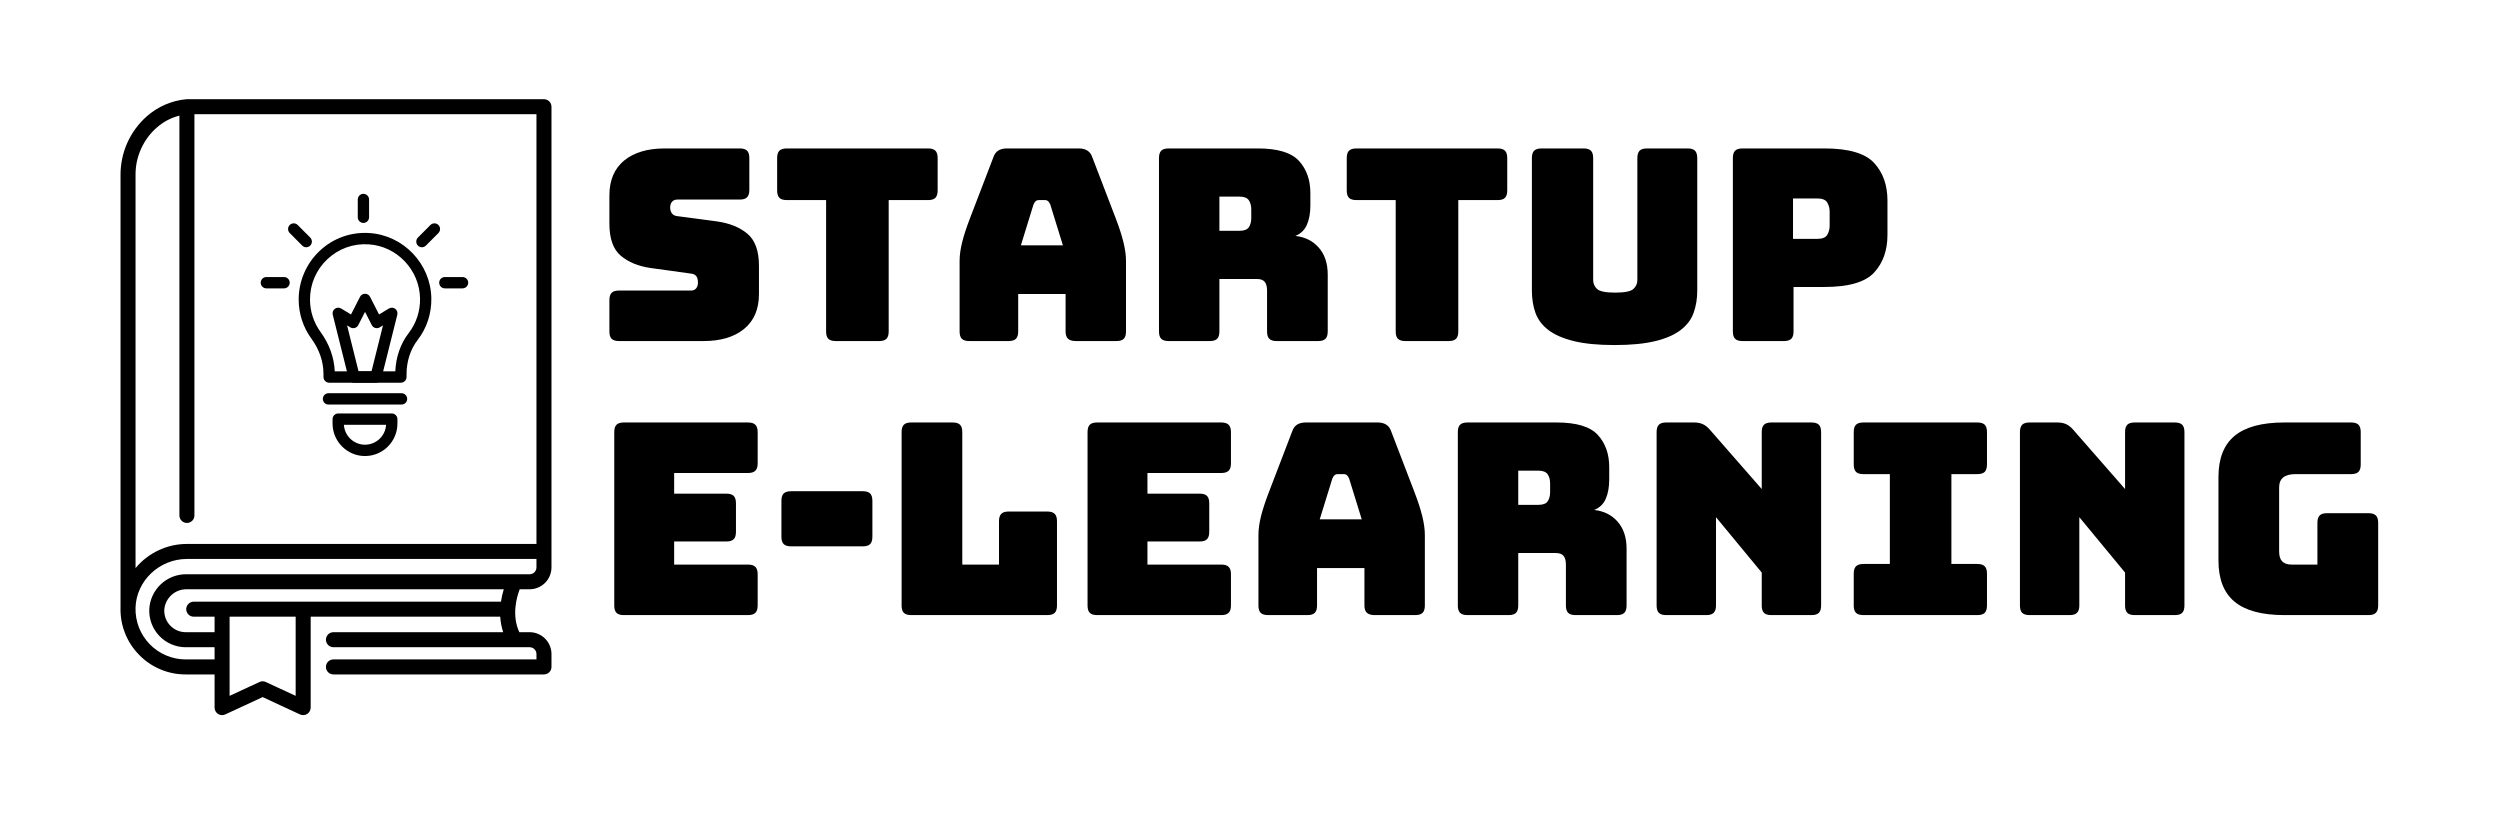 <svg xmlns="http://www.w3.org/2000/svg" xmlns:xlink="http://www.w3.org/1999/xlink" width="600" zoomAndPan="magnify" viewBox="0 0 450 150" height="200" preserveAspectRatio="xMidYMid meet" version="1.0"><defs><g/><clipPath id="e1f886dd35"><path d="M 64 34.645 L 67 34.645 L 67 41 L 64 41 Z M 64 34.645 " clip-rule="nonzero"/></clipPath><clipPath id="2744d6a066"><path d="M 79 49 L 84.25 49 L 84.25 52 L 79 52 Z M 79 49 " clip-rule="nonzero"/></clipPath><clipPath id="c0515868ca"><path d="M 46.926 49 L 53 49 L 53 52 L 46.926 52 Z M 46.926 49 " clip-rule="nonzero"/></clipPath><clipPath id="33f4023823"><path d="M 59 74 L 72 74 L 72 82.336 L 59 82.336 Z M 59 74 " clip-rule="nonzero"/></clipPath><clipPath id="b96e7e698b"><path d="M 21.551 17.855 L 99.309 17.855 L 99.309 128.789 L 21.551 128.789 Z M 21.551 17.855 " clip-rule="nonzero"/></clipPath></defs><g clip-path="url(#e1f886dd35)"><path fill="#000000" d="M 65.414 40.129 C 64.855 40.129 64.398 39.668 64.398 39.109 L 64.398 35.91 C 64.398 35.348 64.855 34.887 65.414 34.887 C 65.977 34.887 66.434 35.348 66.434 35.91 L 66.434 39.109 C 66.434 39.668 65.977 40.129 65.414 40.129 Z M 65.414 40.129 " fill-opacity="1" fill-rule="nonzero"/></g><g clip-path="url(#2744d6a066)"><path fill="#000000" d="M 83.258 51.906 L 80.07 51.906 C 79.512 51.906 79.055 51.449 79.055 50.887 C 79.055 50.324 79.512 49.867 80.07 49.867 L 83.258 49.867 C 83.816 49.867 84.277 50.324 84.277 50.887 C 84.277 51.449 83.816 51.906 83.258 51.906 Z M 83.258 51.906 " fill-opacity="1" fill-rule="nonzero"/></g><g clip-path="url(#c0515868ca)"><path fill="#000000" d="M 51.133 51.906 L 47.941 51.906 C 47.383 51.906 46.926 51.449 46.926 50.887 C 46.926 50.324 47.383 49.867 47.941 49.867 L 51.133 49.867 C 51.691 49.867 52.148 50.324 52.148 50.887 C 52.148 51.449 51.691 51.906 51.133 51.906 Z M 51.133 51.906 " fill-opacity="1" fill-rule="nonzero"/></g><path fill="#000000" d="M 55.117 44.508 C 54.859 44.508 54.598 44.406 54.402 44.207 L 52.148 41.945 C 51.754 41.547 51.754 40.898 52.148 40.5 C 52.547 40.102 53.191 40.102 53.586 40.5 L 55.84 42.762 C 56.238 43.16 56.238 43.809 55.84 44.207 C 55.637 44.406 55.379 44.508 55.117 44.508 Z M 55.117 44.508 " fill-opacity="1" fill-rule="nonzero"/><path fill="#000000" d="M 75.941 44.508 C 75.684 44.508 75.422 44.406 75.223 44.207 C 74.828 43.809 74.828 43.16 75.223 42.762 L 77.477 40.5 C 77.875 40.102 78.52 40.102 78.914 40.5 C 79.312 40.898 79.312 41.547 78.914 41.945 L 76.664 44.207 C 76.465 44.406 76.207 44.508 75.941 44.508 Z M 75.941 44.508 " fill-opacity="1" fill-rule="nonzero"/><path fill="#000000" d="M 72.156 68.887 L 59.242 68.887 C 58.684 68.887 58.227 68.426 58.227 67.863 L 58.227 67.309 C 58.227 65.098 57.477 62.91 56.062 60.969 C 54.559 58.91 53.762 56.465 53.762 53.902 C 53.762 50.609 55.133 47.426 57.527 45.172 C 59.953 42.883 63.133 41.738 66.461 41.945 C 72.633 42.332 77.539 47.496 77.641 53.703 C 77.684 56.453 76.824 59.059 75.152 61.227 C 73.883 62.879 73.18 65.047 73.18 67.336 L 73.18 67.871 C 73.176 68.43 72.723 68.887 72.156 68.887 Z M 60.254 66.844 L 71.156 66.844 C 71.254 64.289 72.094 61.863 73.547 59.977 C 74.934 58.176 75.645 56.016 75.609 53.734 C 75.523 48.586 71.457 44.297 66.34 43.98 C 63.574 43.809 60.941 44.758 58.926 46.656 C 56.914 48.555 55.801 51.133 55.801 53.902 C 55.801 56.031 56.461 58.055 57.707 59.766 C 59.277 61.926 60.152 64.363 60.254 66.844 Z M 60.254 66.844 " fill-opacity="1" fill-rule="nonzero"/><path fill="#000000" d="M 72.281 72.82 L 59.125 72.82 C 58.566 72.82 58.109 72.359 58.109 71.801 C 58.109 71.238 58.566 70.777 59.125 70.777 L 72.273 70.777 C 72.836 70.777 73.293 71.238 73.293 71.801 C 73.293 72.359 72.84 72.82 72.281 72.82 Z M 72.281 72.82 " fill-opacity="1" fill-rule="nonzero"/><g clip-path="url(#33f4023823)"><path fill="#000000" d="M 65.699 82.086 C 62.48 82.086 59.859 79.461 59.859 76.223 L 59.859 75.445 C 59.859 74.883 60.316 74.422 60.875 74.422 L 70.52 74.422 C 71.078 74.422 71.539 74.883 71.539 75.445 L 71.539 76.223 C 71.543 79.461 68.926 82.086 65.699 82.086 Z M 61.902 76.465 C 62.023 78.461 63.68 80.047 65.699 80.047 C 67.719 80.047 69.375 78.461 69.5 76.465 Z M 61.902 76.465 " fill-opacity="1" fill-rule="nonzero"/></g><path fill="#000000" d="M 67.656 68.887 L 63.746 68.887 C 63.281 68.887 62.871 68.57 62.762 68.113 L 59.895 56.652 C 59.793 56.25 59.945 55.828 60.273 55.582 C 60.605 55.336 61.051 55.316 61.41 55.531 L 63.18 56.605 L 64.801 53.434 C 64.973 53.09 65.324 52.875 65.707 52.875 C 66.086 52.875 66.438 53.09 66.609 53.434 L 68.23 56.605 L 70 55.531 C 70.352 55.316 70.801 55.336 71.137 55.582 C 71.465 55.828 71.617 56.25 71.516 56.652 L 68.648 68.113 C 68.531 68.57 68.125 68.887 67.656 68.887 Z M 64.539 66.844 L 66.871 66.844 L 68.938 58.566 L 68.355 58.926 C 68.109 59.07 67.82 59.113 67.551 59.035 C 67.281 58.961 67.051 58.77 66.922 58.52 L 65.707 56.137 L 64.488 58.52 C 64.363 58.77 64.133 58.961 63.859 59.035 C 63.59 59.113 63.293 59.07 63.055 58.926 L 62.473 58.566 Z M 64.539 66.844 " fill-opacity="1" fill-rule="nonzero"/><g clip-path="url(#b96e7e698b)"><path fill="#000000" d="M 25.016 117.844 C 26.117 118.984 27.398 119.863 28.859 120.48 C 30.32 121.098 31.844 121.402 33.43 121.398 L 38.625 121.398 L 38.625 127.371 C 38.625 127.484 38.641 127.598 38.668 127.707 C 38.695 127.816 38.738 127.922 38.789 128.02 C 38.844 128.121 38.91 128.211 38.988 128.293 C 39.066 128.379 39.152 128.449 39.25 128.512 C 39.344 128.57 39.445 128.621 39.555 128.656 C 39.66 128.691 39.773 128.711 39.887 128.719 C 40 128.727 40.109 128.723 40.223 128.699 C 40.336 128.68 40.441 128.645 40.543 128.598 L 47.273 125.477 L 54 128.598 C 54.105 128.645 54.211 128.68 54.324 128.699 C 54.434 128.723 54.547 128.727 54.66 128.719 C 54.773 128.711 54.883 128.691 54.992 128.656 C 55.098 128.621 55.199 128.57 55.297 128.512 C 55.391 128.449 55.48 128.379 55.555 128.293 C 55.633 128.211 55.699 128.121 55.754 128.02 C 55.809 127.922 55.852 127.816 55.879 127.707 C 55.906 127.598 55.922 127.484 55.922 127.371 L 55.922 111.004 L 90.043 111.004 C 90.098 111.957 90.273 112.887 90.57 113.793 L 60.02 113.793 C 59.84 113.793 59.668 113.828 59.504 113.898 C 59.336 113.965 59.191 114.062 59.062 114.191 C 58.938 114.316 58.84 114.465 58.77 114.629 C 58.703 114.793 58.668 114.969 58.668 115.145 C 58.668 115.324 58.703 115.5 58.77 115.664 C 58.84 115.828 58.938 115.977 59.062 116.102 C 59.191 116.23 59.336 116.328 59.504 116.395 C 59.668 116.465 59.84 116.5 60.02 116.5 L 95.332 116.5 C 95.496 116.5 95.652 116.531 95.805 116.594 C 95.953 116.656 96.086 116.742 96.203 116.859 C 96.316 116.977 96.406 117.109 96.469 117.258 C 96.531 117.41 96.562 117.566 96.562 117.73 L 96.562 118.695 L 60.02 118.695 C 59.84 118.695 59.668 118.727 59.504 118.797 C 59.336 118.863 59.191 118.961 59.062 119.09 C 58.938 119.215 58.84 119.363 58.77 119.527 C 58.703 119.695 58.668 119.867 58.668 120.047 C 58.668 120.227 58.703 120.398 58.77 120.562 C 58.84 120.727 58.938 120.875 59.062 121 C 59.191 121.129 59.336 121.227 59.504 121.293 C 59.668 121.363 59.84 121.398 60.02 121.398 L 97.914 121.398 C 98.094 121.398 98.266 121.363 98.434 121.293 C 98.598 121.227 98.742 121.129 98.871 121 C 98.996 120.875 99.094 120.727 99.164 120.562 C 99.23 120.398 99.266 120.227 99.266 120.047 L 99.266 117.73 C 99.266 117.207 99.164 116.707 98.965 116.223 C 98.766 115.742 98.48 115.316 98.113 114.949 C 97.742 114.578 97.32 114.297 96.836 114.094 C 96.355 113.895 95.855 113.793 95.332 113.793 L 93.477 113.793 C 92.07 110.754 93 107.488 93.547 106.066 L 95.332 106.066 C 95.852 106.066 96.355 105.969 96.836 105.766 C 97.316 105.566 97.742 105.281 98.113 104.914 C 98.48 104.547 98.766 104.121 98.965 103.637 C 99.164 103.156 99.266 102.652 99.266 102.133 L 99.266 19.207 C 99.266 19.027 99.23 18.855 99.164 18.691 C 99.094 18.523 98.996 18.379 98.871 18.254 C 98.742 18.125 98.598 18.027 98.43 17.961 C 98.266 17.891 98.094 17.855 97.914 17.855 L 33.645 17.855 C 33.621 17.855 33.598 17.863 33.578 17.863 C 33.555 17.863 33.535 17.859 33.512 17.863 C 32.203 17.988 30.945 18.309 29.738 18.832 C 28.531 19.355 27.434 20.051 26.445 20.918 C 25.691 21.582 25.02 22.316 24.422 23.125 C 23.828 23.934 23.324 24.797 22.914 25.711 C 22.504 26.629 22.195 27.578 21.992 28.559 C 21.785 29.543 21.688 30.535 21.695 31.539 L 21.695 109.363 C 21.652 110.945 21.918 112.469 22.492 113.941 C 23.07 115.414 23.91 116.715 25.016 117.844 Z M 53.219 125.254 L 47.84 122.762 C 47.461 122.586 47.082 122.586 46.703 122.762 L 41.328 125.254 L 41.328 111.004 L 53.219 111.004 Z M 90.172 108.301 L 34.871 108.301 C 34.691 108.301 34.52 108.336 34.355 108.402 C 34.188 108.473 34.043 108.57 33.914 108.699 C 33.789 108.824 33.691 108.969 33.625 109.137 C 33.555 109.301 33.52 109.473 33.52 109.652 C 33.52 109.832 33.555 110.004 33.625 110.172 C 33.691 110.336 33.789 110.484 33.914 110.609 C 34.043 110.734 34.188 110.832 34.355 110.902 C 34.52 110.973 34.691 111.004 34.871 111.004 L 38.625 111.004 L 38.625 113.793 L 33.43 113.793 C 33.168 113.793 32.906 113.77 32.652 113.715 C 32.395 113.664 32.148 113.586 31.906 113.48 C 31.668 113.379 31.438 113.254 31.223 113.102 C 31.012 112.953 30.812 112.785 30.633 112.594 C 30.453 112.406 30.293 112.199 30.152 111.977 C 30.016 111.758 29.902 111.523 29.809 111.277 C 29.719 111.031 29.652 110.781 29.613 110.523 C 29.574 110.266 29.559 110.004 29.57 109.742 C 29.609 109.238 29.742 108.762 29.961 108.309 C 30.184 107.855 30.477 107.457 30.848 107.117 C 31.223 106.773 31.641 106.512 32.113 106.332 C 32.582 106.152 33.07 106.062 33.574 106.066 L 90.68 106.066 C 90.453 106.801 90.285 107.543 90.172 108.301 Z M 96.562 102.133 C 96.562 102.297 96.531 102.453 96.469 102.602 C 96.406 102.754 96.316 102.887 96.203 103.004 C 96.086 103.117 95.953 103.207 95.805 103.27 C 95.652 103.332 95.496 103.363 95.332 103.363 L 33.574 103.363 C 33.152 103.359 32.734 103.395 32.316 103.469 C 31.902 103.543 31.496 103.656 31.102 103.809 C 30.707 103.961 30.328 104.152 29.973 104.375 C 29.613 104.602 29.277 104.855 28.969 105.145 C 28.66 105.434 28.383 105.75 28.133 106.09 C 27.883 106.434 27.668 106.797 27.488 107.18 C 27.309 107.562 27.168 107.957 27.062 108.367 C 26.961 108.777 26.895 109.195 26.871 109.617 C 26.852 110.062 26.875 110.504 26.941 110.941 C 27.012 111.383 27.121 111.809 27.277 112.227 C 27.434 112.641 27.629 113.039 27.863 113.414 C 28.098 113.793 28.371 114.141 28.676 114.465 C 28.984 114.785 29.32 115.074 29.684 115.328 C 30.051 115.582 30.434 115.793 30.844 115.969 C 31.254 116.145 31.672 116.277 32.109 116.367 C 32.543 116.457 32.984 116.5 33.43 116.5 L 38.625 116.5 L 38.625 118.695 L 33.43 118.695 C 32.824 118.695 32.227 118.637 31.633 118.516 C 31.043 118.395 30.469 118.219 29.91 117.98 C 29.355 117.746 28.828 117.461 28.328 117.117 C 27.832 116.777 27.371 116.391 26.949 115.957 C 26.527 115.523 26.156 115.051 25.828 114.543 C 25.5 114.035 25.227 113.5 25.008 112.938 C 24.789 112.375 24.629 111.793 24.527 111.199 C 24.422 110.605 24.379 110.004 24.395 109.398 C 24.527 104.555 28.68 100.613 33.645 100.613 L 96.562 100.613 Z M 28.215 22.965 C 29.402 21.922 30.762 21.203 32.293 20.812 L 32.293 92.777 C 32.293 92.957 32.328 93.129 32.395 93.297 C 32.465 93.461 32.562 93.609 32.688 93.734 C 32.816 93.863 32.961 93.961 33.129 94.027 C 33.293 94.098 33.465 94.133 33.645 94.133 C 33.824 94.133 33.996 94.098 34.16 94.027 C 34.328 93.961 34.473 93.863 34.602 93.734 C 34.727 93.609 34.824 93.461 34.895 93.297 C 34.961 93.129 34.996 92.957 34.996 92.777 L 34.996 20.559 L 96.562 20.559 L 96.562 97.91 L 33.645 97.91 C 31.855 97.914 30.156 98.293 28.539 99.055 C 26.922 99.816 25.539 100.883 24.398 102.258 L 24.398 31.539 C 24.379 29.902 24.707 28.332 25.371 26.836 C 26.039 25.34 26.984 24.047 28.215 22.965 Z M 28.215 22.965 " fill-opacity="1" fill-rule="nonzero"/></g><g fill="#000000" fill-opacity="1"><g transform="translate(107.239, 61.39)"><g><path d="M 19.406 0 L 4.188 0 C 3.582 0 3.141 -0.133 2.859 -0.406 C 2.586 -0.676 2.453 -1.117 2.453 -1.734 L 2.453 -7.375 C 2.453 -7.977 2.586 -8.414 2.859 -8.688 C 3.141 -8.957 3.582 -9.094 4.188 -9.094 L 17.141 -9.094 C 17.555 -9.094 17.867 -9.227 18.078 -9.5 C 18.285 -9.781 18.391 -10.113 18.391 -10.5 C 18.391 -11.039 18.285 -11.441 18.078 -11.703 C 17.867 -11.961 17.555 -12.109 17.141 -12.141 L 9.922 -13.141 C 7.672 -13.461 5.863 -14.203 4.5 -15.359 C 3.133 -16.516 2.453 -18.441 2.453 -21.141 L 2.453 -26.203 C 2.453 -28.93 3.332 -31.023 5.094 -32.484 C 6.863 -33.941 9.305 -34.672 12.422 -34.672 L 25.906 -34.672 C 26.52 -34.672 26.961 -34.535 27.234 -34.266 C 27.504 -33.992 27.641 -33.551 27.641 -32.938 L 27.641 -27.203 C 27.641 -26.598 27.504 -26.156 27.234 -25.875 C 26.961 -25.602 26.52 -25.469 25.906 -25.469 L 14.688 -25.469 C 14.27 -25.469 13.945 -25.332 13.719 -25.062 C 13.5 -24.789 13.391 -24.445 13.391 -24.031 C 13.391 -23.613 13.5 -23.258 13.719 -22.969 C 13.945 -22.676 14.27 -22.516 14.688 -22.484 L 21.859 -21.531 C 24.109 -21.207 25.922 -20.469 27.297 -19.312 C 28.68 -18.156 29.375 -16.227 29.375 -13.531 L 29.375 -8.469 C 29.375 -5.738 28.484 -3.645 26.703 -2.188 C 24.922 -0.727 22.488 0 19.406 0 Z M 19.406 0 "/></g></g></g><g fill="#000000" fill-opacity="1"><g transform="translate(138.542, 61.39)"><g><path d="M 19.703 0 L 11.891 0 C 11.285 0 10.844 -0.133 10.562 -0.406 C 10.289 -0.676 10.156 -1.117 10.156 -1.734 L 10.156 -25.375 L 3.078 -25.375 C 2.473 -25.375 2.031 -25.508 1.75 -25.781 C 1.477 -26.062 1.344 -26.504 1.344 -27.109 L 1.344 -32.938 C 1.344 -33.551 1.477 -33.992 1.75 -34.266 C 2.031 -34.535 2.473 -34.672 3.078 -34.672 L 28.516 -34.672 C 29.117 -34.672 29.555 -34.535 29.828 -34.266 C 30.098 -33.992 30.234 -33.551 30.234 -32.938 L 30.234 -27.109 C 30.234 -26.504 30.098 -26.062 29.828 -25.781 C 29.555 -25.508 29.117 -25.375 28.516 -25.375 L 21.422 -25.375 L 21.422 -1.734 C 21.422 -1.117 21.285 -0.676 21.016 -0.406 C 20.742 -0.133 20.305 0 19.703 0 Z M 19.703 0 "/></g></g></g><g fill="#000000" fill-opacity="1"><g transform="translate(170.134, 61.39)"><g><path d="M 15.891 -24.562 L 13.625 -17.234 L 21.188 -17.234 L 18.922 -24.562 C 18.797 -24.852 18.66 -25.062 18.516 -25.188 C 18.367 -25.312 18.203 -25.375 18.016 -25.375 L 16.812 -25.375 C 16.613 -25.375 16.441 -25.312 16.297 -25.188 C 16.148 -25.062 16.016 -24.852 15.891 -24.562 Z M 13.141 -1.734 C 13.141 -1.117 13.004 -0.676 12.734 -0.406 C 12.461 -0.133 12.02 0 11.406 0 L 4.328 0 C 3.723 0 3.281 -0.133 3 -0.406 C 2.727 -0.676 2.594 -1.117 2.594 -1.734 L 2.594 -14.453 C 2.594 -15.41 2.742 -16.516 3.047 -17.766 C 3.359 -19.016 3.836 -20.477 4.484 -22.156 L 8.672 -33.078 C 8.859 -33.629 9.148 -34.031 9.547 -34.281 C 9.953 -34.539 10.477 -34.672 11.125 -34.672 L 24.078 -34.672 C 24.691 -34.672 25.195 -34.539 25.594 -34.281 C 26 -34.031 26.297 -33.629 26.484 -33.078 L 30.672 -22.156 C 31.316 -20.477 31.789 -19.016 32.094 -17.766 C 32.395 -16.516 32.547 -15.41 32.547 -14.453 L 32.547 -1.734 C 32.547 -1.117 32.41 -0.676 32.141 -0.406 C 31.867 -0.133 31.426 0 30.812 0 L 23.547 0 C 22.898 0 22.426 -0.133 22.125 -0.406 C 21.82 -0.676 21.672 -1.117 21.672 -1.734 L 21.672 -8.469 L 13.141 -8.469 Z M 13.141 -1.734 "/></g></g></g><g fill="#000000" fill-opacity="1"><g transform="translate(205.289, 61.39)"><g><path d="M 14.203 -26 L 14.203 -19.844 L 17.812 -19.844 C 18.645 -19.844 19.207 -20.055 19.5 -20.484 C 19.789 -20.922 19.938 -21.461 19.938 -22.109 L 19.938 -23.734 C 19.938 -24.379 19.789 -24.914 19.5 -25.344 C 19.207 -25.781 18.645 -26 17.812 -26 Z M 12.469 0 L 5.062 0 C 4.445 0 4.004 -0.133 3.734 -0.406 C 3.461 -0.676 3.328 -1.117 3.328 -1.734 L 3.328 -32.938 C 3.328 -33.551 3.461 -33.992 3.734 -34.266 C 4.004 -34.535 4.445 -34.672 5.062 -34.672 L 21.094 -34.672 C 24.688 -34.672 27.164 -33.922 28.531 -32.422 C 29.895 -30.93 30.578 -29 30.578 -26.625 L 30.578 -24.422 C 30.578 -23.066 30.375 -21.914 29.969 -20.969 C 29.57 -20.02 28.875 -19.336 27.875 -18.922 C 29.613 -18.734 31.02 -18.031 32.094 -16.812 C 33.164 -15.594 33.703 -13.969 33.703 -11.938 L 33.703 -1.734 C 33.703 -1.117 33.566 -0.676 33.297 -0.406 C 33.023 -0.133 32.582 0 31.969 0 L 24.516 0 C 23.898 0 23.457 -0.133 23.188 -0.406 C 22.914 -0.676 22.781 -1.117 22.781 -1.734 L 22.781 -9.094 C 22.781 -9.801 22.641 -10.32 22.359 -10.656 C 22.086 -11 21.617 -11.172 20.953 -11.172 L 14.203 -11.172 L 14.203 -1.734 C 14.203 -1.117 14.066 -0.676 13.797 -0.406 C 13.523 -0.133 13.082 0 12.469 0 Z M 12.469 0 "/></g></g></g><g fill="#000000" fill-opacity="1"><g transform="translate(241.07, 61.39)"><g><path d="M 19.703 0 L 11.891 0 C 11.285 0 10.844 -0.133 10.562 -0.406 C 10.289 -0.676 10.156 -1.117 10.156 -1.734 L 10.156 -25.375 L 3.078 -25.375 C 2.473 -25.375 2.031 -25.508 1.75 -25.781 C 1.477 -26.062 1.344 -26.504 1.344 -27.109 L 1.344 -32.938 C 1.344 -33.551 1.477 -33.992 1.75 -34.266 C 2.031 -34.535 2.473 -34.672 3.078 -34.672 L 28.516 -34.672 C 29.117 -34.672 29.555 -34.535 29.828 -34.266 C 30.098 -33.992 30.234 -33.551 30.234 -32.938 L 30.234 -27.109 C 30.234 -26.504 30.098 -26.062 29.828 -25.781 C 29.555 -25.508 29.117 -25.375 28.516 -25.375 L 21.422 -25.375 L 21.422 -1.734 C 21.422 -1.117 21.285 -0.676 21.016 -0.406 C 20.742 -0.133 20.305 0 19.703 0 Z M 19.703 0 "/></g></g></g><g fill="#000000" fill-opacity="1"><g transform="translate(272.662, 61.39)"><g><path d="M 32.844 -9.094 C 32.844 -7.625 32.625 -6.285 32.188 -5.078 C 31.758 -3.879 30.988 -2.852 29.875 -2 C 28.77 -1.145 27.254 -0.477 25.328 0 C 23.398 0.477 20.945 0.719 17.969 0.719 C 14.977 0.719 12.52 0.477 10.594 0 C 8.664 -0.477 7.145 -1.145 6.031 -2 C 4.926 -2.852 4.156 -3.879 3.719 -5.078 C 3.289 -6.285 3.078 -7.625 3.078 -9.094 L 3.078 -32.938 C 3.078 -33.551 3.211 -33.992 3.484 -34.266 C 3.766 -34.535 4.207 -34.672 4.812 -34.672 L 12.375 -34.672 C 12.988 -34.672 13.43 -34.535 13.703 -34.266 C 13.973 -33.992 14.109 -33.551 14.109 -32.938 L 14.109 -10.984 C 14.109 -10.336 14.348 -9.797 14.828 -9.359 C 15.305 -8.93 16.383 -8.719 18.062 -8.719 C 19.758 -8.719 20.848 -8.93 21.328 -9.359 C 21.816 -9.797 22.062 -10.336 22.062 -10.984 L 22.062 -32.938 C 22.062 -33.551 22.195 -33.992 22.469 -34.266 C 22.738 -34.535 23.18 -34.672 23.797 -34.672 L 31.109 -34.672 C 31.723 -34.672 32.164 -34.535 32.438 -34.266 C 32.707 -33.992 32.844 -33.551 32.844 -32.938 Z M 32.844 -9.094 "/></g></g></g><g fill="#000000" fill-opacity="1"><g transform="translate(308.588, 61.39)"><g><path d="M 12.516 0 L 5.062 0 C 4.445 0 4.004 -0.133 3.734 -0.406 C 3.461 -0.676 3.328 -1.117 3.328 -1.734 L 3.328 -32.938 C 3.328 -33.551 3.461 -33.992 3.734 -34.266 C 4.004 -34.535 4.445 -34.672 5.062 -34.672 L 19.797 -34.672 C 24.16 -34.672 27.145 -33.801 28.75 -32.062 C 30.352 -30.332 31.156 -28.07 31.156 -25.281 L 31.156 -19.125 C 31.156 -16.32 30.352 -14.055 28.75 -12.328 C 27.145 -10.598 24.16 -9.734 19.797 -9.734 L 14.25 -9.734 L 14.25 -1.734 C 14.25 -1.117 14.113 -0.676 13.844 -0.406 C 13.57 -0.133 13.129 0 12.516 0 Z M 14.156 -25.672 L 14.156 -18.391 L 18.484 -18.391 C 19.422 -18.391 20.031 -18.629 20.312 -19.109 C 20.602 -19.598 20.75 -20.145 20.75 -20.75 L 20.75 -23.312 C 20.75 -23.914 20.602 -24.457 20.312 -24.938 C 20.031 -25.426 19.422 -25.672 18.484 -25.672 Z M 14.156 -25.672 "/></g></g></g><g fill="#000000" fill-opacity="1"><g transform="translate(107.239, 110.717)"><g><path d="M 27.406 0 L 5.062 0 C 4.445 0 4.004 -0.133 3.734 -0.406 C 3.461 -0.676 3.328 -1.117 3.328 -1.734 L 3.328 -32.938 C 3.328 -33.551 3.461 -33.992 3.734 -34.266 C 4.004 -34.535 4.445 -34.672 5.062 -34.672 L 27.406 -34.672 C 28.008 -34.672 28.445 -34.535 28.719 -34.266 C 29 -33.992 29.141 -33.551 29.141 -32.938 L 29.141 -27.297 C 29.141 -26.691 29 -26.254 28.719 -25.984 C 28.445 -25.711 28.008 -25.578 27.406 -25.578 L 14.109 -25.578 L 14.109 -21.859 L 23.5 -21.859 C 24.113 -21.859 24.555 -21.723 24.828 -21.453 C 25.098 -21.18 25.234 -20.738 25.234 -20.125 L 25.234 -14.984 C 25.234 -14.367 25.098 -13.926 24.828 -13.656 C 24.555 -13.383 24.113 -13.25 23.5 -13.25 L 14.109 -13.25 L 14.109 -9.094 L 27.406 -9.094 C 28.008 -9.094 28.445 -8.957 28.719 -8.688 C 29 -8.414 29.141 -7.977 29.141 -7.375 L 29.141 -1.734 C 29.141 -1.117 29 -0.676 28.719 -0.406 C 28.445 -0.133 28.008 0 27.406 0 Z M 27.406 0 "/></g></g></g><g fill="#000000" fill-opacity="1"><g transform="translate(138.734, 110.717)"><g><path d="M 3.656 -12.375 C 3.051 -12.375 2.609 -12.508 2.328 -12.781 C 2.055 -13.051 1.922 -13.492 1.922 -14.109 L 1.922 -20.562 C 1.922 -21.176 2.055 -21.617 2.328 -21.891 C 2.609 -22.16 3.051 -22.297 3.656 -22.297 L 16.562 -22.297 C 17.176 -22.297 17.617 -22.16 17.891 -21.891 C 18.16 -21.617 18.297 -21.176 18.297 -20.562 L 18.297 -14.109 C 18.297 -13.492 18.16 -13.051 17.891 -12.781 C 17.617 -12.508 17.176 -12.375 16.562 -12.375 Z M 3.656 -12.375 "/></g></g></g><g fill="#000000" fill-opacity="1"><g transform="translate(158.961, 110.717)"><g><path d="M 29.562 0 L 5.062 0 C 4.445 0 4.004 -0.133 3.734 -0.406 C 3.461 -0.676 3.328 -1.117 3.328 -1.734 L 3.328 -32.938 C 3.328 -33.551 3.461 -33.992 3.734 -34.266 C 4.004 -34.535 4.445 -34.672 5.062 -34.672 L 12.516 -34.672 C 13.129 -34.672 13.57 -34.535 13.844 -34.266 C 14.113 -33.992 14.25 -33.551 14.25 -32.938 L 14.25 -9.094 L 20.859 -9.094 L 20.859 -16.906 C 20.859 -17.508 20.992 -17.945 21.266 -18.219 C 21.535 -18.5 21.973 -18.641 22.578 -18.641 L 29.562 -18.641 C 30.176 -18.641 30.617 -18.5 30.891 -18.219 C 31.16 -17.945 31.297 -17.508 31.297 -16.906 L 31.297 -1.734 C 31.297 -1.117 31.16 -0.676 30.891 -0.406 C 30.617 -0.133 30.176 0 29.562 0 Z M 29.562 0 "/></g></g></g><g fill="#000000" fill-opacity="1"><g transform="translate(192.431, 110.717)"><g><path d="M 27.406 0 L 5.062 0 C 4.445 0 4.004 -0.133 3.734 -0.406 C 3.461 -0.676 3.328 -1.117 3.328 -1.734 L 3.328 -32.938 C 3.328 -33.551 3.461 -33.992 3.734 -34.266 C 4.004 -34.535 4.445 -34.672 5.062 -34.672 L 27.406 -34.672 C 28.008 -34.672 28.445 -34.535 28.719 -34.266 C 29 -33.992 29.141 -33.551 29.141 -32.938 L 29.141 -27.297 C 29.141 -26.691 29 -26.254 28.719 -25.984 C 28.445 -25.711 28.008 -25.578 27.406 -25.578 L 14.109 -25.578 L 14.109 -21.859 L 23.5 -21.859 C 24.113 -21.859 24.555 -21.723 24.828 -21.453 C 25.098 -21.18 25.234 -20.738 25.234 -20.125 L 25.234 -14.984 C 25.234 -14.367 25.098 -13.926 24.828 -13.656 C 24.555 -13.383 24.113 -13.25 23.5 -13.25 L 14.109 -13.25 L 14.109 -9.094 L 27.406 -9.094 C 28.008 -9.094 28.445 -8.957 28.719 -8.688 C 29 -8.414 29.141 -7.977 29.141 -7.375 L 29.141 -1.734 C 29.141 -1.117 29 -0.676 28.719 -0.406 C 28.445 -0.133 28.008 0 27.406 0 Z M 27.406 0 "/></g></g></g><g fill="#000000" fill-opacity="1"><g transform="translate(223.926, 110.717)"><g><path d="M 15.891 -24.562 L 13.625 -17.234 L 21.188 -17.234 L 18.922 -24.562 C 18.797 -24.852 18.66 -25.062 18.516 -25.188 C 18.367 -25.312 18.203 -25.375 18.016 -25.375 L 16.812 -25.375 C 16.613 -25.375 16.441 -25.312 16.297 -25.188 C 16.148 -25.062 16.016 -24.852 15.891 -24.562 Z M 13.141 -1.734 C 13.141 -1.117 13.004 -0.676 12.734 -0.406 C 12.461 -0.133 12.02 0 11.406 0 L 4.328 0 C 3.723 0 3.281 -0.133 3 -0.406 C 2.727 -0.676 2.594 -1.117 2.594 -1.734 L 2.594 -14.453 C 2.594 -15.41 2.742 -16.516 3.047 -17.766 C 3.359 -19.016 3.836 -20.477 4.484 -22.156 L 8.672 -33.078 C 8.859 -33.629 9.148 -34.031 9.547 -34.281 C 9.953 -34.539 10.477 -34.672 11.125 -34.672 L 24.078 -34.672 C 24.691 -34.672 25.195 -34.539 25.594 -34.281 C 26 -34.031 26.297 -33.629 26.484 -33.078 L 30.672 -22.156 C 31.316 -20.477 31.789 -19.016 32.094 -17.766 C 32.395 -16.516 32.547 -15.41 32.547 -14.453 L 32.547 -1.734 C 32.547 -1.117 32.41 -0.676 32.141 -0.406 C 31.867 -0.133 31.426 0 30.812 0 L 23.547 0 C 22.898 0 22.426 -0.133 22.125 -0.406 C 21.82 -0.676 21.672 -1.117 21.672 -1.734 L 21.672 -8.469 L 13.141 -8.469 Z M 13.141 -1.734 "/></g></g></g><g fill="#000000" fill-opacity="1"><g transform="translate(259.082, 110.717)"><g><path d="M 14.203 -26 L 14.203 -19.844 L 17.812 -19.844 C 18.645 -19.844 19.207 -20.055 19.5 -20.484 C 19.789 -20.922 19.938 -21.461 19.938 -22.109 L 19.938 -23.734 C 19.938 -24.379 19.789 -24.914 19.5 -25.344 C 19.207 -25.781 18.645 -26 17.812 -26 Z M 12.469 0 L 5.062 0 C 4.445 0 4.004 -0.133 3.734 -0.406 C 3.461 -0.676 3.328 -1.117 3.328 -1.734 L 3.328 -32.938 C 3.328 -33.551 3.461 -33.992 3.734 -34.266 C 4.004 -34.535 4.445 -34.672 5.062 -34.672 L 21.094 -34.672 C 24.688 -34.672 27.164 -33.922 28.531 -32.422 C 29.895 -30.93 30.578 -29 30.578 -26.625 L 30.578 -24.422 C 30.578 -23.066 30.375 -21.914 29.969 -20.969 C 29.57 -20.02 28.875 -19.336 27.875 -18.922 C 29.613 -18.734 31.02 -18.031 32.094 -16.812 C 33.164 -15.594 33.703 -13.969 33.703 -11.938 L 33.703 -1.734 C 33.703 -1.117 33.566 -0.676 33.297 -0.406 C 33.023 -0.133 32.582 0 31.969 0 L 24.516 0 C 23.898 0 23.457 -0.133 23.188 -0.406 C 22.914 -0.676 22.781 -1.117 22.781 -1.734 L 22.781 -9.094 C 22.781 -9.801 22.641 -10.32 22.359 -10.656 C 22.086 -11 21.617 -11.172 20.953 -11.172 L 14.203 -11.172 L 14.203 -1.734 C 14.203 -1.117 14.066 -0.676 13.797 -0.406 C 13.523 -0.133 13.082 0 12.469 0 Z M 12.469 0 "/></g></g></g><g fill="#000000" fill-opacity="1"><g transform="translate(294.863, 110.717)"><g><path d="M 12.281 0 L 5.062 0 C 4.445 0 4.004 -0.133 3.734 -0.406 C 3.461 -0.676 3.328 -1.117 3.328 -1.734 L 3.328 -32.938 C 3.328 -33.551 3.461 -33.992 3.734 -34.266 C 4.004 -34.535 4.445 -34.672 5.062 -34.672 L 10.062 -34.672 C 10.676 -34.672 11.195 -34.57 11.625 -34.375 C 12.062 -34.188 12.488 -33.852 12.906 -33.375 L 22.25 -22.688 L 22.25 -32.938 C 22.25 -33.551 22.383 -33.992 22.656 -34.266 C 22.926 -34.535 23.367 -34.672 23.984 -34.672 L 31.203 -34.672 C 31.816 -34.672 32.258 -34.535 32.531 -34.266 C 32.801 -33.992 32.938 -33.551 32.938 -32.938 L 32.938 -1.734 C 32.938 -1.117 32.801 -0.676 32.531 -0.406 C 32.258 -0.133 31.816 0 31.203 0 L 23.984 0 C 23.367 0 22.926 -0.133 22.656 -0.406 C 22.383 -0.676 22.25 -1.117 22.25 -1.734 L 22.25 -7.656 L 14.016 -17.625 L 14.016 -1.734 C 14.016 -1.117 13.875 -0.676 13.594 -0.406 C 13.32 -0.133 12.883 0 12.281 0 Z M 12.281 0 "/></g></g></g><g fill="#000000" fill-opacity="1"><g transform="translate(331.126, 110.717)"><g><path d="M 4.281 0 C 3.676 0 3.234 -0.133 2.953 -0.406 C 2.68 -0.676 2.547 -1.117 2.547 -1.734 L 2.547 -7.469 C 2.547 -8.07 2.68 -8.508 2.953 -8.781 C 3.234 -9.062 3.676 -9.203 4.281 -9.203 L 9.047 -9.203 L 9.047 -25.375 L 4.281 -25.375 C 3.676 -25.375 3.234 -25.508 2.953 -25.781 C 2.68 -26.062 2.547 -26.504 2.547 -27.109 L 2.547 -32.938 C 2.547 -33.551 2.68 -33.992 2.953 -34.266 C 3.234 -34.535 3.676 -34.672 4.281 -34.672 L 24.797 -34.672 C 25.41 -34.672 25.852 -34.535 26.125 -34.266 C 26.395 -33.992 26.531 -33.551 26.531 -32.938 L 26.531 -27.109 C 26.531 -26.504 26.395 -26.062 26.125 -25.781 C 25.852 -25.508 25.41 -25.375 24.797 -25.375 L 20.125 -25.375 L 20.125 -9.203 L 24.797 -9.203 C 25.41 -9.203 25.852 -9.062 26.125 -8.781 C 26.395 -8.508 26.531 -8.07 26.531 -7.469 L 26.531 -1.734 C 26.531 -1.117 26.395 -0.676 26.125 -0.406 C 25.852 -0.133 25.41 0 24.797 0 Z M 4.281 0 "/></g></g></g><g fill="#000000" fill-opacity="1"><g transform="translate(360.262, 110.717)"><g><path d="M 12.281 0 L 5.062 0 C 4.445 0 4.004 -0.133 3.734 -0.406 C 3.461 -0.676 3.328 -1.117 3.328 -1.734 L 3.328 -32.938 C 3.328 -33.551 3.461 -33.992 3.734 -34.266 C 4.004 -34.535 4.445 -34.672 5.062 -34.672 L 10.062 -34.672 C 10.676 -34.672 11.195 -34.57 11.625 -34.375 C 12.062 -34.188 12.488 -33.852 12.906 -33.375 L 22.25 -22.688 L 22.25 -32.938 C 22.25 -33.551 22.383 -33.992 22.656 -34.266 C 22.926 -34.535 23.367 -34.672 23.984 -34.672 L 31.203 -34.672 C 31.816 -34.672 32.258 -34.535 32.531 -34.266 C 32.801 -33.992 32.938 -33.551 32.938 -32.938 L 32.938 -1.734 C 32.938 -1.117 32.801 -0.676 32.531 -0.406 C 32.258 -0.133 31.816 0 31.203 0 L 23.984 0 C 23.367 0 22.926 -0.133 22.656 -0.406 C 22.383 -0.676 22.25 -1.117 22.25 -1.734 L 22.25 -7.656 L 14.016 -17.625 L 14.016 -1.734 C 14.016 -1.117 13.875 -0.676 13.594 -0.406 C 13.32 -0.133 12.883 0 12.281 0 Z M 12.281 0 "/></g></g></g><g fill="#000000" fill-opacity="1"><g transform="translate(396.525, 110.717)"><g><path d="M 29.812 0 L 14.641 0 C 10.629 0 7.648 -0.801 5.703 -2.406 C 3.766 -4.008 2.797 -6.484 2.797 -9.828 L 2.797 -24.844 C 2.797 -28.188 3.766 -30.66 5.703 -32.266 C 7.648 -33.867 10.629 -34.672 14.641 -34.672 L 26.672 -34.672 C 27.285 -34.672 27.727 -34.535 28 -34.266 C 28.27 -33.992 28.406 -33.551 28.406 -32.938 L 28.406 -27.109 C 28.406 -26.504 28.27 -26.062 28 -25.781 C 27.727 -25.508 27.285 -25.375 26.672 -25.375 L 16.656 -25.375 C 15.664 -25.375 14.926 -25.172 14.438 -24.766 C 13.957 -24.367 13.719 -23.77 13.719 -22.969 L 13.719 -11.469 C 13.719 -10.656 13.898 -10.055 14.266 -9.672 C 14.641 -9.285 15.195 -9.094 15.938 -9.094 L 20.609 -9.094 L 20.609 -16.609 C 20.609 -17.223 20.742 -17.664 21.016 -17.938 C 21.285 -18.207 21.727 -18.344 22.344 -18.344 L 29.812 -18.344 C 30.414 -18.344 30.852 -18.207 31.125 -17.938 C 31.406 -17.664 31.547 -17.223 31.547 -16.609 L 31.547 -1.734 C 31.547 -1.117 31.406 -0.676 31.125 -0.406 C 30.852 -0.133 30.414 0 29.812 0 Z M 29.812 0 "/></g></g></g></svg>